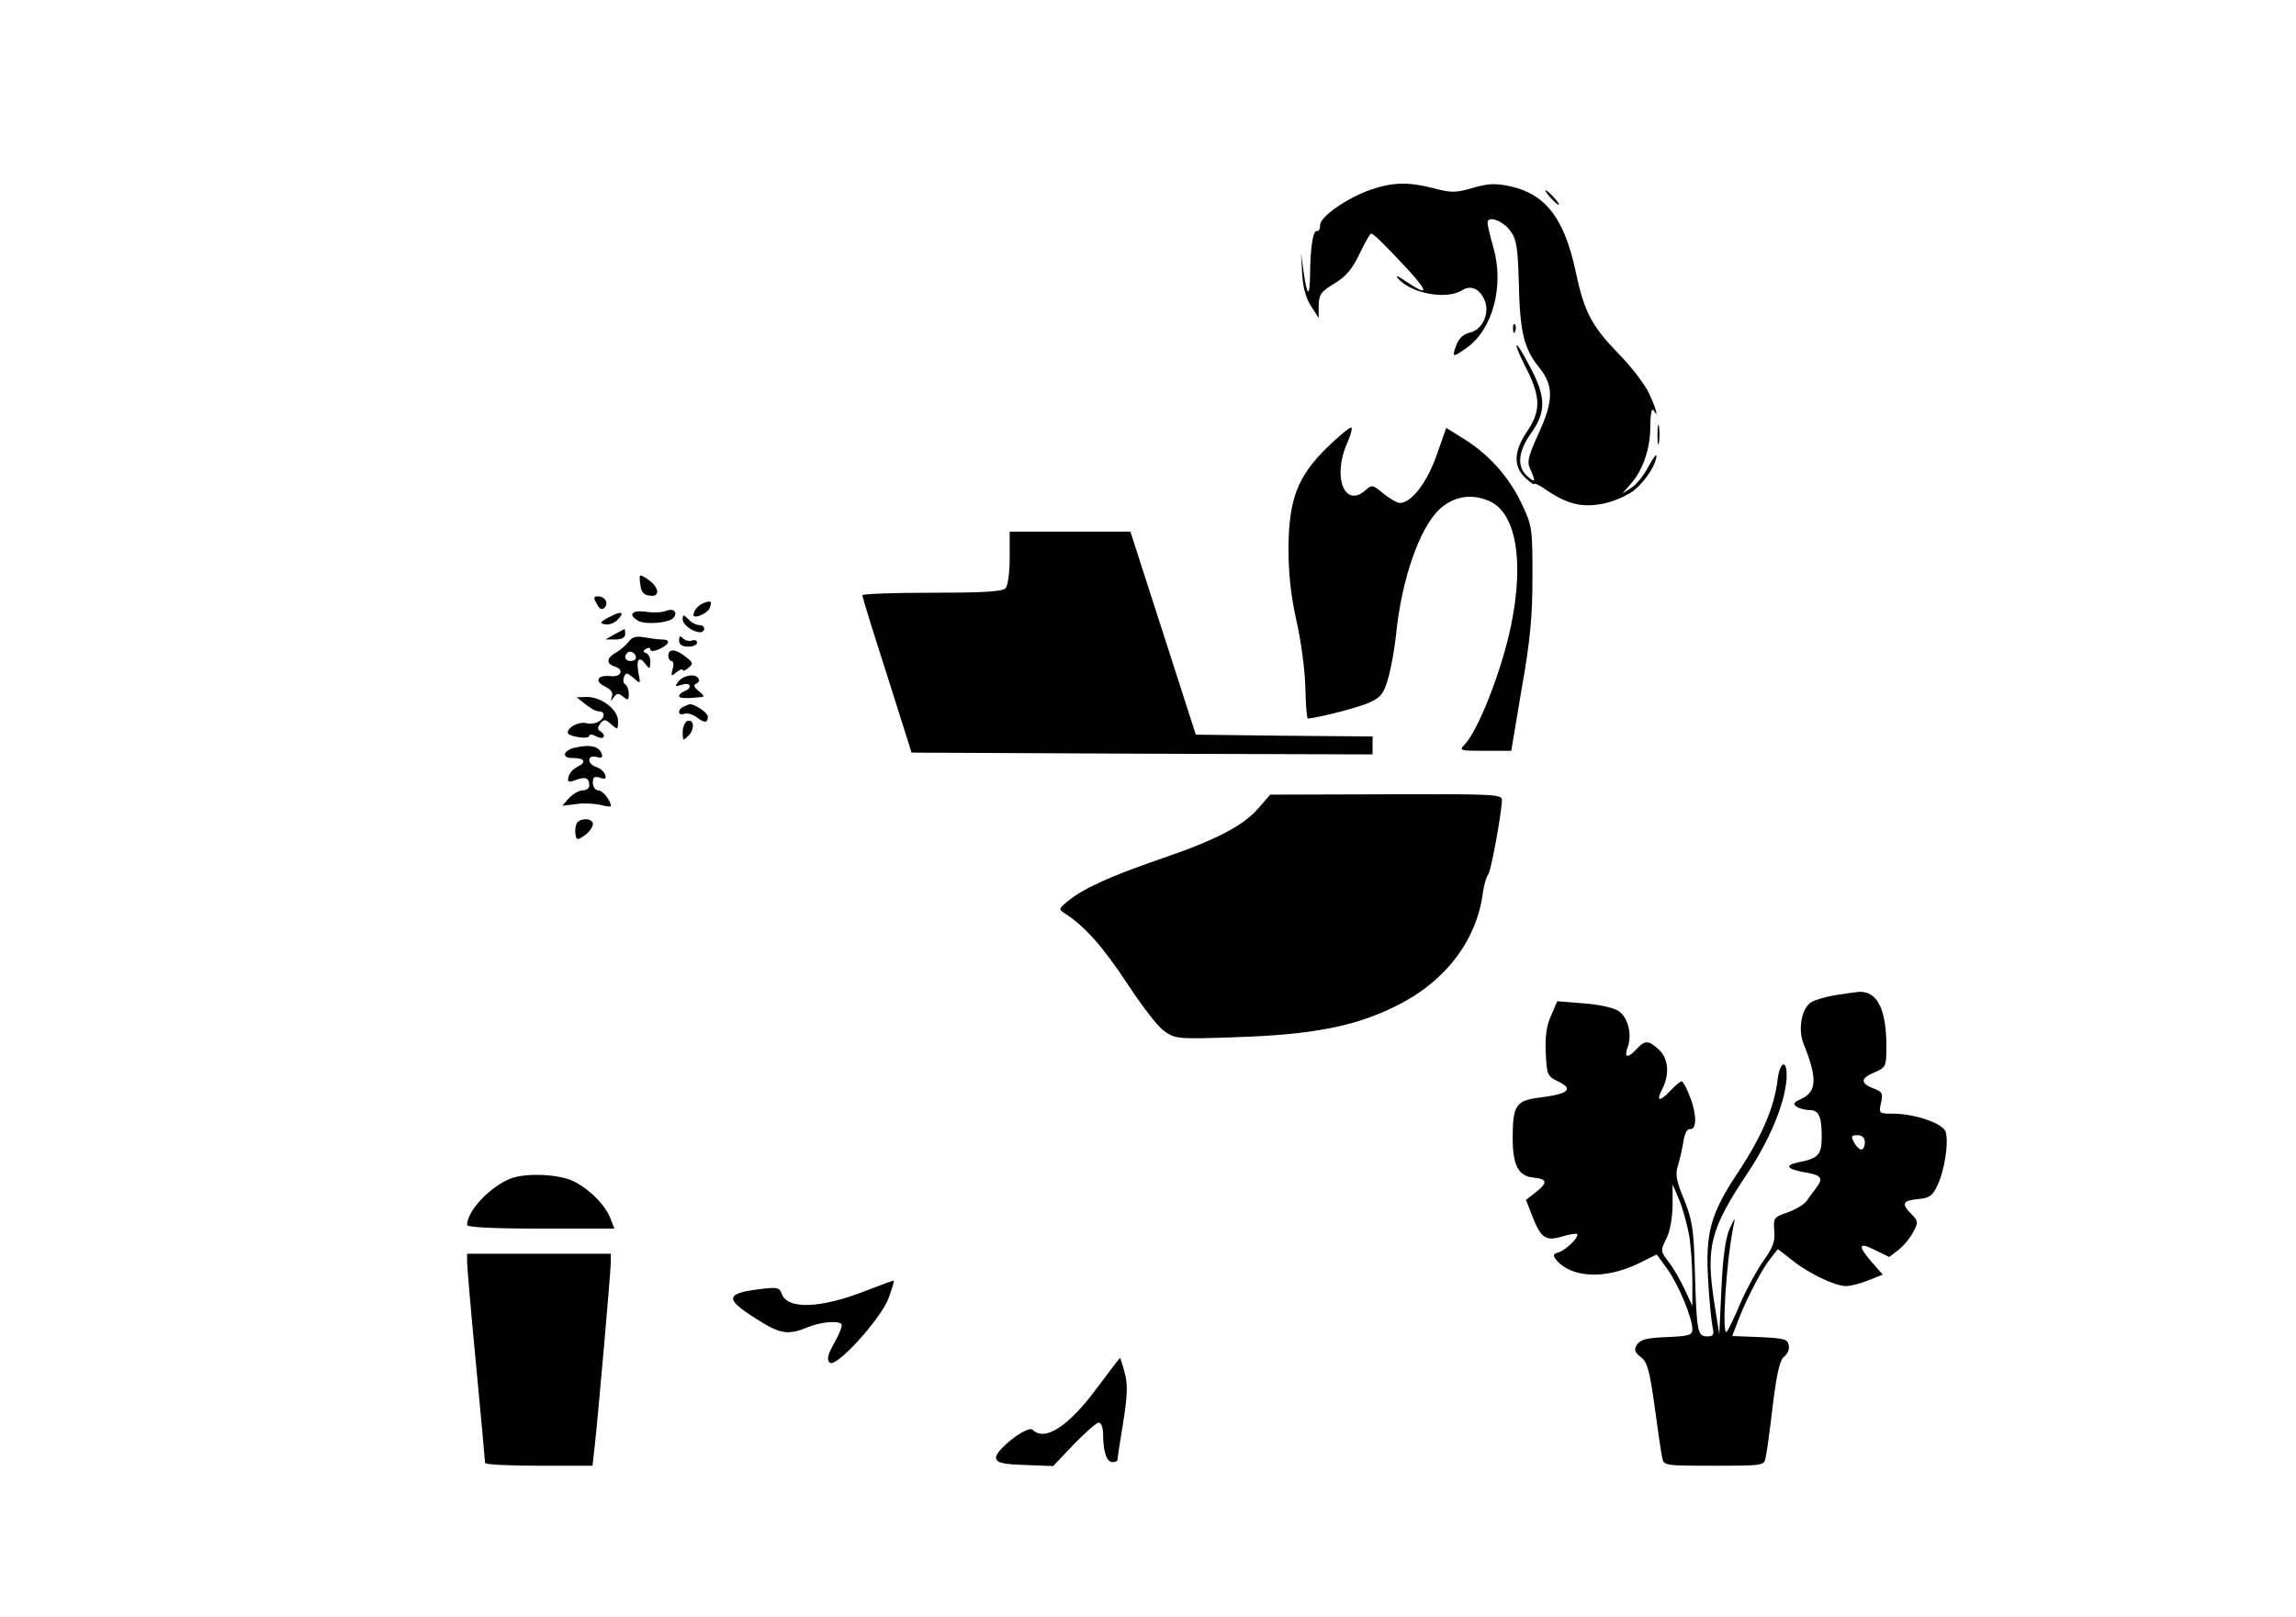 <?xml version="1.0" standalone="no"?>
<!DOCTYPE svg PUBLIC "-//W3C//DTD SVG 20010904//EN"
 "http://www.w3.org/TR/2001/REC-SVG-20010904/DTD/svg10.dtd">
<svg version="1.0" xmlns="http://www.w3.org/2000/svg"
 width="639pt" height="450pt" viewBox="0 0 639 450"
 preserveAspectRatio="xMidYMid meet">

<g transform="translate(0,450) scale(0.1,-0.1)"
fill="#000000" stroke="none">
<path d="M3815 3972 c-67 -23 -143 -77 -141 -99 0 -10 -3 -17 -9 -16 -11 1
-18 -43 -19 -124 -1 -63 -8 -59 -18 10 l-7 52 3 -56 c2 -37 10 -68 24 -90 l22
-34 0 35 c1 30 6 38 44 61 33 20 50 41 70 83 15 31 29 56 32 56 6 0 37 -30
104 -102 57 -63 55 -73 -6 -32 -21 15 -32 19 -24 10 34 -42 135 -62 179 -34
24 15 48 5 62 -26 17 -36 -5 -85 -41 -92 -17 -4 -30 -16 -37 -35 -13 -35 -10
-35 28 -8 74 52 106 174 75 281 -9 31 -16 61 -16 68 0 21 42 6 63 -22 18 -24
21 -46 24 -144 3 -138 14 -184 56 -236 42 -52 41 -94 -2 -187 -28 -62 -32 -77
-22 -97 16 -35 14 -40 -9 -19 -29 26 -25 68 11 119 43 60 42 102 -5 189 -43
82 -49 71 -6 -13 38 -76 38 -115 0 -171 -37 -55 -39 -97 -5 -129 14 -13 25
-21 25 -17 0 3 16 -4 35 -18 60 -40 100 -49 162 -36 29 7 67 24 83 38 31 26
60 72 60 94 0 7 -10 -7 -23 -31 -12 -24 -34 -50 -47 -58 l-25 -16 22 25 c35
39 56 99 56 162 0 34 4 52 9 45 15 -25 8 3 -13 48 -12 25 -51 76 -87 112 -73
76 -93 114 -117 227 -31 146 -83 214 -180 236 -42 9 -61 9 -106 -4 -48 -14
-60 -14 -109 -1 -71 18 -113 17 -175 -4z"/>
<path d="M4315 3950 c10 -11 20 -20 23 -20 3 0 -3 9 -13 20 -10 11 -20 20 -23
20 -3 0 3 -9 13 -20z"/>
<path d="M4211 3584 c0 -11 3 -14 6 -6 3 7 2 16 -1 19 -3 4 -6 -2 -5 -13z"/>
<path d="M4613 3290 c0 -25 2 -35 4 -22 2 12 2 32 0 45 -2 12 -4 2 -4 -23z"/>
<path d="M3692 3253 c-81 -80 -105 -143 -106 -278 0 -69 6 -131 22 -202 13
-56 24 -141 25 -188 1 -47 4 -85 7 -85 26 1 147 32 175 46 29 14 37 25 49 68
8 28 17 80 21 116 15 155 65 300 122 353 38 35 87 44 136 23 76 -31 100 -167
62 -349 -26 -125 -92 -293 -130 -331 -15 -15 -10 -16 57 -16 l74 0 29 173 c24
134 30 203 30 312 0 136 -1 142 -31 205 -35 73 -91 136 -161 179 l-48 30 -27
-77 c-27 -76 -70 -132 -102 -132 -8 0 -28 12 -46 26 -29 25 -32 25 -49 10 -59
-53 -94 37 -51 132 10 23 15 42 10 42 -5 0 -36 -26 -68 -57z"/>
<path d="M2810 2947 c0 -43 -5 -78 -12 -85 -9 -9 -68 -12 -205 -12 -106 0
-193 -3 -193 -7 0 -5 31 -105 69 -223 l68 -215 642 -3 641 -2 0 25 0 25 -246
2 -246 3 -91 283 -91 282 -168 0 -168 0 0 -73z"/>
<path d="M1782 2874 c2 -22 9 -30 26 -32 31 -5 27 24 -6 46 -23 15 -24 15 -20
-14z"/>
<path d="M1661 2819 c7 -14 14 -18 21 -11 13 13 2 32 -18 32 -12 0 -13 -4 -3
-21z"/>
<path d="M1960 2822 c-15 -5 -30 -21 -30 -34 0 -12 39 4 45 19 7 19 4 22 -15
15z"/>
<path d="M1855 2800 c-11 -5 -37 -6 -57 -3 -40 6 -52 -9 -20 -26 20 -10 82 -5
95 8 15 15 3 29 -18 21z"/>
<path d="M1695 2782 c-25 -13 -27 -17 -11 -20 10 -2 25 3 34 12 23 23 12 27
-23 8z"/>
<path d="M1900 2776 c0 -15 29 -36 49 -36 6 0 11 5 11 10 0 6 -6 10 -14 10 -8
0 -22 7 -30 16 -14 14 -16 14 -16 0z"/>
<path d="M1710 2734 l-25 -14 28 0 c17 0 27 5 27 15 0 8 -1 15 -2 14 -2 -1
-14 -7 -28 -15z"/>
<path d="M1749 2713 c-8 -10 -23 -23 -34 -29 -27 -15 -29 -31 -5 -39 29 -9 19
-31 -12 -27 -35 4 -45 -15 -14 -29 16 -8 23 -17 19 -28 -4 -13 -3 -14 5 -2 9
12 13 12 26 2 14 -12 16 -10 16 7 0 12 -4 23 -10 27 -5 3 -7 12 -3 21 5 13 8
12 26 -3 20 -18 20 -17 14 13 -7 38 1 50 19 26 12 -16 13 -15 14 5 0 12 -5 23
-12 25 -9 3 -9 6 0 12 7 4 12 3 12 -2 0 -6 10 -5 25 1 29 14 33 27 6 27 -10 0
-32 3 -48 6 -23 4 -34 1 -44 -13z m21 -44 c0 -5 -7 -9 -15 -9 -15 0 -20 12 -9
23 8 8 24 -1 24 -14z"/>
<path d="M1890 2717 c0 -11 8 -17 25 -17 14 0 25 5 25 11 0 6 -6 9 -14 6 -7
-3 -19 0 -25 6 -8 8 -11 7 -11 -6z"/>
<path d="M1860 2675 c0 -8 4 -15 9 -15 5 0 7 -10 3 -22 -5 -21 -4 -22 11 -9 9
7 17 10 17 6 0 -4 7 -2 16 6 14 11 13 15 -8 31 -28 22 -48 23 -48 3z"/>
<path d="M1889 2604 c-12 -15 -11 -16 9 -10 24 8 31 -8 7 -18 -8 -3 -15 -9
-15 -14 0 -6 21 -7 65 -2 6 0 1 8 -10 16 -14 11 -16 18 -7 21 6 3 10 9 6 14
-9 15 -40 10 -55 -7z"/>
<path d="M1629 2540 c13 -11 29 -20 37 -20 8 0 14 -4 14 -9 0 -17 -26 -30 -48
-24 -21 5 -52 -11 -52 -27 0 -4 14 -10 30 -12 17 -3 30 -1 30 4 0 5 9 4 20 -2
21 -11 29 3 10 15 -8 5 -7 11 1 21 10 13 14 12 30 -2 18 -16 19 -16 19 9 0 32
-46 67 -87 67 l-28 -1 24 -19z"/>
<path d="M1903 2533 c-7 -2 -13 -9 -13 -15 0 -6 6 -8 14 -5 8 3 22 -1 33 -8
24 -19 33 -18 33 0 0 12 -42 39 -53 34 -1 0 -8 -3 -14 -6z"/>
<path d="M1913 2493 c-7 -3 -13 -17 -13 -31 0 -24 1 -25 16 -10 18 18 16 47
-3 41z"/>
<path d="M1606 2420 c-37 -6 -47 -30 -13 -30 34 0 41 -11 15 -24 -13 -6 -24
-19 -26 -29 -3 -14 0 -16 21 -8 27 10 37 6 37 -16 0 -7 -8 -13 -18 -13 -11 0
-27 -10 -38 -21 l-19 -22 40 5 c22 3 52 1 68 -3 15 -4 27 -5 27 -3 0 16 -23
44 -35 44 -8 0 -15 9 -15 21 0 16 4 19 20 14 15 -5 18 -3 14 9 -3 8 -14 18
-25 21 -26 9 -25 35 1 28 15 -4 19 -2 14 10 -7 19 -30 25 -68 17z"/>
<path d="M3503 2251 c-43 -50 -120 -90 -279 -144 -136 -47 -211 -81 -254 -117
-24 -20 -24 -21 -6 -33 54 -34 106 -93 172 -193 40 -61 86 -122 104 -134 31
-22 37 -23 203 -17 211 7 329 30 443 87 136 67 224 182 241 315 3 22 10 45 15
51 8 11 37 169 38 207 0 16 -22 17 -322 16 l-323 -1 -32 -37z"/>
<path d="M1604 2206 c-3 -8 -4 -22 -2 -31 3 -14 5 -14 26 0 12 9 22 23 22 31
0 18 -39 18 -46 0z"/>
<path d="M5109 1730 c-26 -4 -56 -13 -67 -19 -27 -15 -39 -75 -23 -115 39 -97
38 -135 -6 -155 -22 -10 -24 -14 -12 -22 7 -5 24 -9 35 -9 26 0 34 -17 34 -75
0 -49 -10 -60 -63 -70 -44 -9 -35 -20 25 -30 38 -7 43 -16 21 -44 -7 -9 -18
-24 -25 -34 -7 -10 -31 -24 -53 -32 -38 -13 -40 -15 -37 -51 3 -29 -4 -47 -29
-82 -18 -25 -47 -78 -65 -119 -17 -41 -35 -77 -38 -80 -15 -15 -2 193 18 292
6 29 6 29 -10 -5 -11 -24 -19 -77 -23 -165 l-6 -130 -14 89 c-24 156 -11 205
93 361 61 92 102 190 108 259 4 58 -18 57 -25 -1 -9 -75 -43 -155 -109 -255
-78 -117 -92 -170 -84 -303 3 -55 9 -112 12 -127 5 -24 3 -28 -15 -28 -27 0
-29 14 -34 180 -3 118 -7 143 -30 201 -22 52 -25 71 -17 95 5 16 12 46 15 66
3 21 11 37 18 35 19 -3 20 40 1 88 -9 25 -20 45 -24 45 -3 0 -17 -11 -30 -25
-31 -33 -42 -32 -24 3 21 41 18 85 -9 110 -29 27 -39 27 -62 2 -25 -27 -36
-25 -25 5 13 35 1 84 -26 101 -12 9 -56 18 -96 21 l-74 6 -17 -40 c-13 -27
-17 -58 -15 -103 3 -62 4 -66 36 -81 42 -21 27 -34 -51 -44 -68 -8 -77 -21
-77 -113 0 -76 16 -106 58 -110 39 -4 40 -14 6 -41 l-27 -21 17 -44 c24 -62
38 -72 83 -58 21 6 39 9 42 7 7 -8 -30 -44 -51 -51 -16 -5 -17 -8 -7 -21 42
-50 135 -55 227 -11 l53 26 29 -40 c31 -43 70 -136 70 -168 0 -17 -9 -19 -71
-22 -56 -2 -74 -7 -83 -21 -9 -14 -7 -21 11 -35 18 -14 24 -37 38 -137 9 -66
18 -130 21 -142 4 -23 7 -23 144 -23 137 0 140 0 144 23 3 12 12 78 20 146 11
90 20 127 32 135 9 7 15 21 12 32 -3 16 -13 19 -80 22 l-77 3 19 50 c26 64 64
137 89 168 l19 24 40 -31 c47 -38 118 -71 149 -72 13 0 41 7 63 16 l40 16 -30
34 c-41 47 -38 58 9 34 l39 -19 26 20 c15 12 33 34 41 50 14 26 14 30 -5 49
-29 29 -25 38 17 42 32 3 41 8 55 38 20 42 32 121 23 149 -7 24 -86 51 -148
51 -38 0 -38 1 -32 30 6 26 3 31 -18 39 -40 15 -40 29 -2 45 34 15 35 16 35
73 0 105 -26 155 -77 152 -10 -1 -39 -5 -64 -9z m81 -410 c0 -11 -4 -20 -10
-20 -5 0 -14 9 -20 20 -9 17 -8 20 10 20 13 0 20 -7 20 -20z m-489 -258 c5
-31 9 -88 9 -127 l0 -70 -21 45 c-11 24 -31 59 -44 76 -24 31 -24 33 -8 65 11
20 17 58 18 93 l0 59 18 -42 c10 -23 22 -68 28 -99z"/>
<path d="M1420 1219 c-57 -23 -120 -90 -120 -129 0 -6 68 -10 205 -10 l205 0
-11 28 c-14 37 -56 80 -101 103 -41 21 -135 25 -178 8z"/>
<path d="M1300 988 c0 -13 11 -142 25 -288 14 -146 25 -268 25 -272 0 -5 67
-8 149 -8 l150 0 6 53 c9 79 45 489 45 515 l0 22 -200 0 -200 0 0 -22z"/>
<path d="M2410 907 c-128 -50 -220 -53 -235 -7 -5 15 -13 17 -48 13 -109 -12
-113 -27 -24 -83 68 -44 90 -47 144 -25 36 15 85 20 95 9 3 -3 -5 -26 -19 -50
-19 -34 -23 -48 -14 -57 17 -17 145 124 165 182 9 25 15 45 13 46 -1 1 -36
-12 -77 -28z"/>
<path d="M3055 639 c-80 -109 -147 -153 -181 -119 -14 14 -106 -58 -102 -79 3
-13 19 -17 81 -19 l78 -3 58 61 c32 33 63 60 69 60 7 0 12 -15 12 -32 0 -48
10 -78 26 -78 8 0 14 3 14 6 0 4 7 51 16 105 12 75 13 107 4 138 -6 23 -12 41
-13 41 -1 0 -29 -37 -62 -81z"/>
</g>
</svg>
